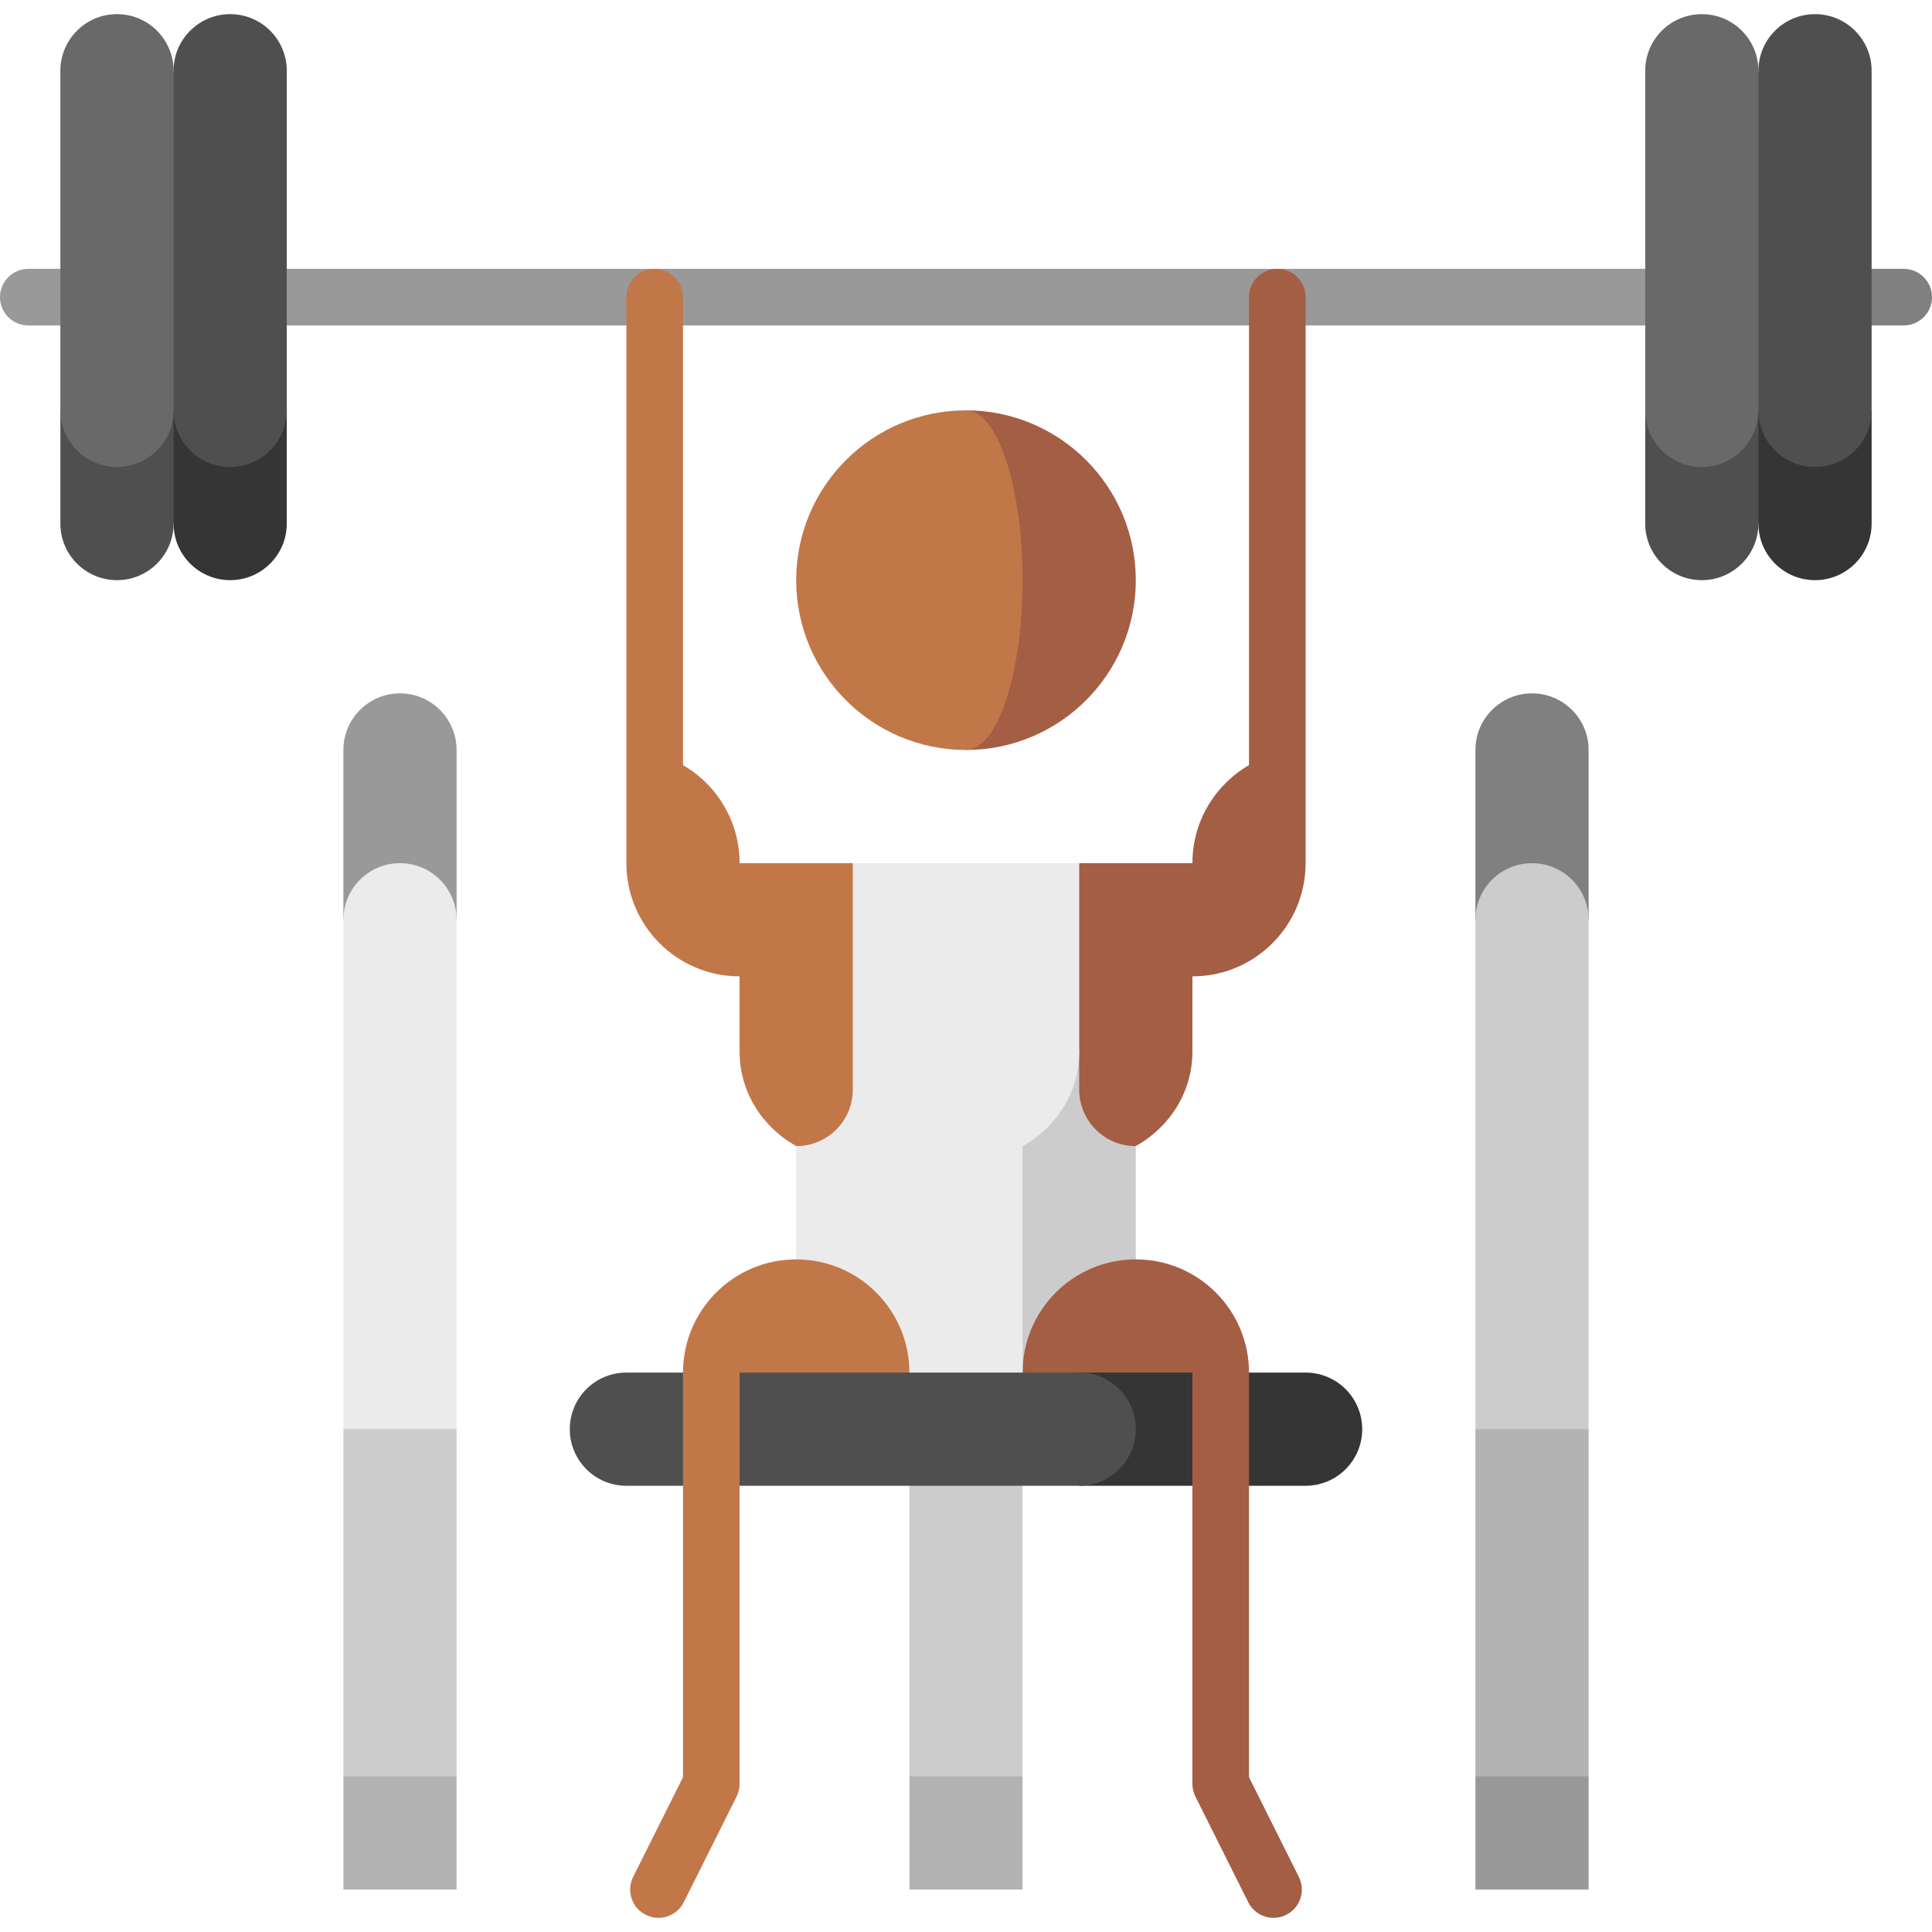 <svg id="Capa_1" enable-background="new 0 0 512 512" height="512" viewBox="0 0 512 512" width="512" xmlns="http://www.w3.org/2000/svg"><g><path d="m7.5 71.249c-4.143 0-7.5 3.357-7.5 7.5s3.357 7.5 7.5 7.5h436v-15z" fill="#999"/><path d="m173.5 71.249c-4.143 0-7.5 3.357-7.5 7.5v120l15 30v-150c0-4.143-3.357-7.5-7.5-7.5z" fill="#c27749"/><path d="m338.5 71.249c-4.143 0-7.5 3.357-7.5 7.5v150l15-30v-120c0-4.143-3.357-7.5-7.5-7.5z" fill="#a45e43"/><path d="m504.5 71.249h-23.5v15h23.5c4.143 0 7.5-3.357 7.5-7.5s-3.357-7.5-7.5-7.5z" fill="#808080"/><path d="m316 228.749h-30l-30 75s45 0 45-.031c8.964-4.993 15-14.315 15-25v-19.969c16.569 0 30-13.431 30-30v-30c-16.569 0-30 13.431-30 30z" fill="#a45e43"/><path d="m226 228.749h-30c0-16.569-13.431-30-30-30v30c0 16.569 13.431 30 30 30v19.969c0 10.685 6.036 20.007 15 25 0 .031 45 .031 45 .031z" fill="#c27749"/><path d="m286 288.749v-10.57h-45l15 100.57h45v-75c-8.284 0-15-6.716-15-15z" fill="#ccc"/><path d="m301 333.751c-16.569 0-30 13.431-30 30l30 15 30-15c0-16.569-13.431-30-30-30z" fill="#a45e43"/><path d="m226 228.749v60c0 8.284-6.716 15-15 15v75h60v-75c8.964-4.993 15-14.315 15-25v-50z" fill="#ebebeb"/><path d="m211 333.751c-16.569 0-30 13.431-30 30l30 15 30-15c0-16.569-13.431-30-30-30z" fill="#c27749"/><path d="m256 108.749v90c24.853 0 45-20.147 45-45s-20.147-45-45-45z" fill="#a45e43"/><path d="m271 153.749c0-24.853-6.716-45-15-45-24.853 0-45 20.147-45 45s20.147 45 45 45c8.284 0 15-20.147 15-45z" fill="#c27749"/><path d="m16 108.749v30c0 8.284 6.716 15 15 15s15-6.716 15-15l15-30z" fill="#4f4f4f"/><path d="m46 18.749c0-8.284-6.716-15-15-15s-15 6.716-15 15v90c0 8.284 6.716 15 15 15s15-6.716 15-15h15z" fill="#696969"/><path d="m46 108.749v30c0 8.284 6.716 15 15 15s15-6.716 15-15v-30z" fill="#353535"/><path d="m61 3.749c-8.284 0-15 6.716-15 15v90c0 8.284 6.716 15 15 15s15-6.716 15-15v-90c0-8.284-6.716-15-15-15z" fill="#4f4f4f"/><path d="m436 108.749v30c0 8.284 6.716 15 15 15s15-6.716 15-15l15-30z" fill="#4f4f4f"/><path d="m466 18.749c0-8.284-6.716-15-15-15s-15 6.716-15 15v90c0 8.284 6.716 15 15 15s15-6.716 15-15h15z" fill="#696969"/><path d="m466 108.749v30c0 8.284 6.716 15 15 15s15-6.716 15-15v-30z" fill="#353535"/><path d="m481 3.749c-8.284 0-15 6.716-15 15v90c0 8.284 6.716 15 15 15s15-6.716 15-15v-90c0-8.284-6.716-15-15-15z" fill="#4f4f4f"/><path d="m241 500.749h30v-30l-15-15-15 15z" fill="#b3b3b3"/><path d="m241 378.749h30v92h-30z" fill="#ccc"/><path d="m346 363.749h-60v30h60c8.284 0 15-6.716 15-15s-6.716-15-15-15z" fill="#353535"/><path d="m301 378.749c0-8.284-6.716-15-15-15h-120c-8.284 0-15 6.716-15 15s6.716 15 15 15h120c8.284 0 15-6.716 15-15z" fill="#4f4f4f"/><path d="m91 500.749h30v-30l-15-15-15 15z" fill="#b3b3b3"/><path d="m106 183.749c-8.284 0-15 6.716-15 15v45h30v-45c0-8.284-6.716-15-15-15z" fill="#999"/><path d="m91 470.749h30v-92l-15-15-15 15z" fill="#ccc"/><path d="m106 228.749c-8.284 0-15 6.716-15 15v135h30v-135c0-8.284-6.716-15-15-15z" fill="#ebebeb"/><path d="m391 500.749h30v-30l-15-15-15 15z" fill="#999"/><path d="m406 183.749c-8.284 0-15 6.716-15 15v45h30v-45c0-8.284-6.716-15-15-15z" fill="#808080"/><path d="m391 470.749h30v-92l-15-15-15 15z" fill="#b3b3b3"/><path d="m406 228.749c-8.284 0-15 6.716-15 15v135h30v-135c0-8.284-6.716-15-15-15z" fill="#ccc"/><path d="m181 363.749v107.23l-13.208 26.416c-1.853 3.705-.351 8.21 3.354 10.063 3.705 1.854 8.21.352 10.062-3.354l14-28c.521-1.042.792-2.19.792-3.354v-124z" fill="#c27749"/><path d="m331 363.749v107.229l13.208 26.416c1.853 3.705.351 8.21-3.354 10.063-3.705 1.854-8.21.352-10.062-3.354l-14-28c-.521-1.042-.792-2.19-.792-3.354v-124z" fill="#a45e43"/></g></svg>